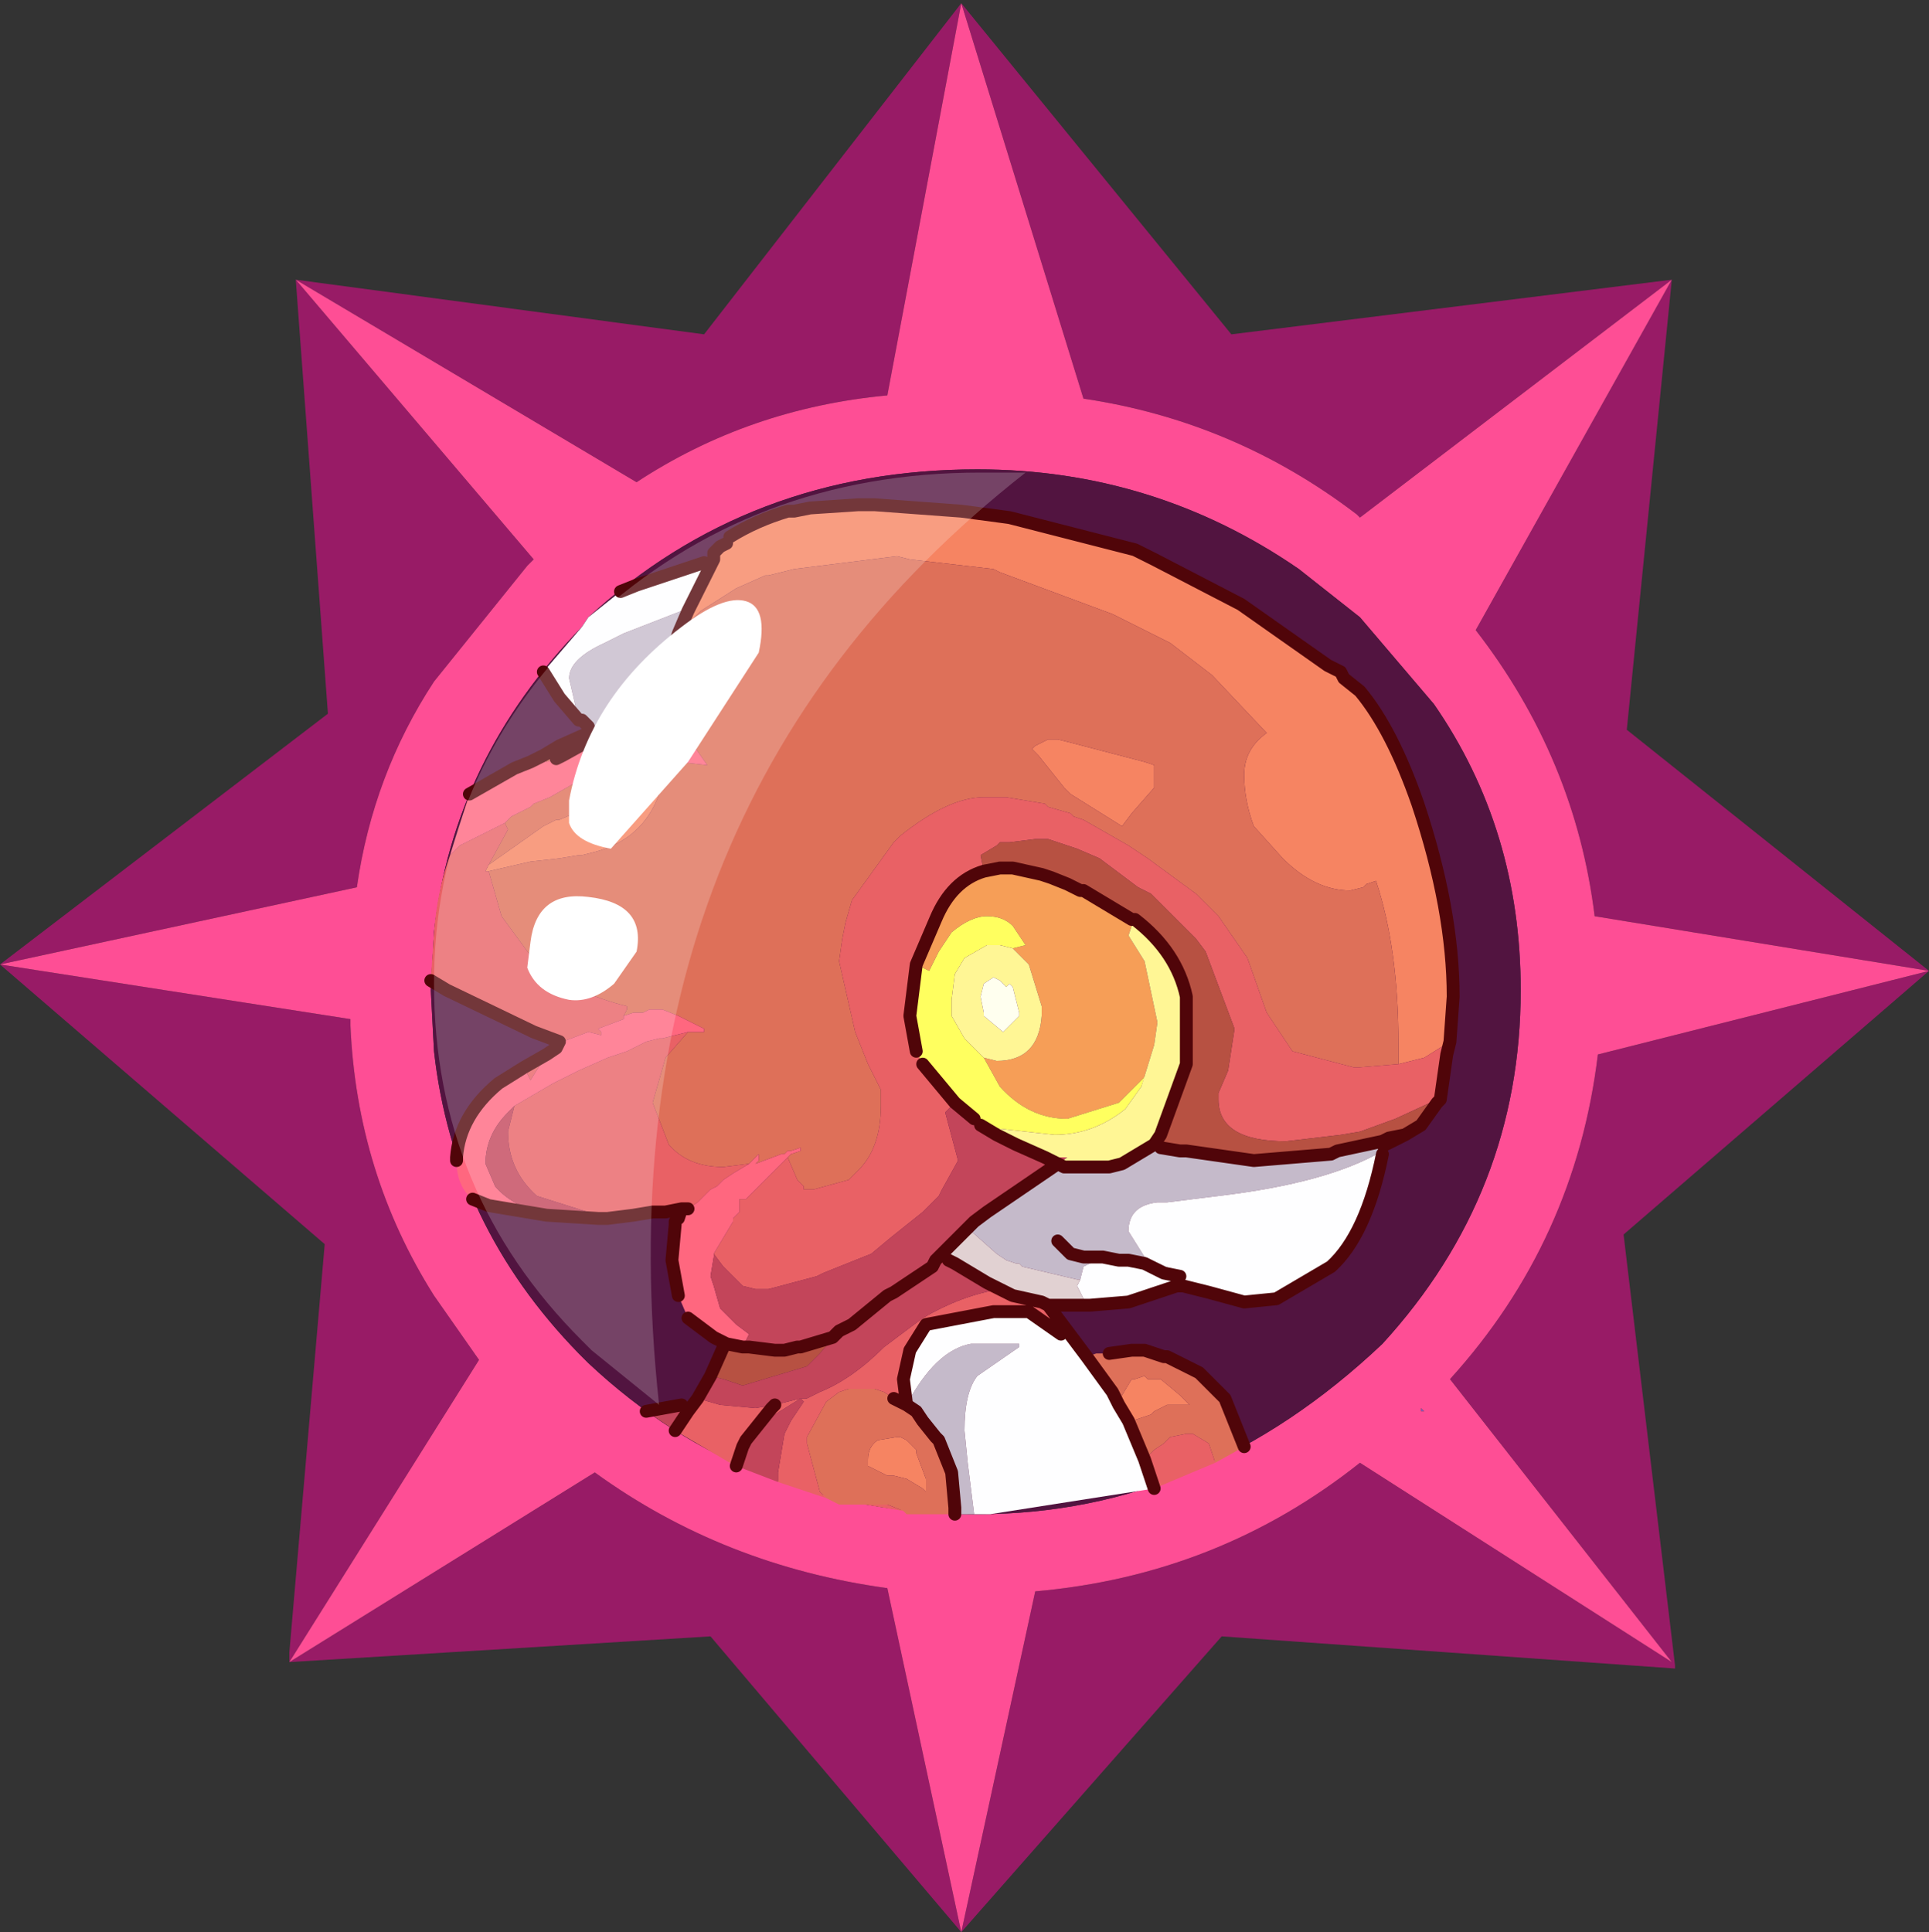 <?xml version="1.0" encoding="UTF-8" standalone="no"?>
<svg xmlns:ffdec="https://www.free-decompiler.com/flash" xmlns:xlink="http://www.w3.org/1999/xlink" ffdec:objectType="frame" height="30.05px" width="30.0px" xmlns="http://www.w3.org/2000/svg">
  <rect width="100%" height="100%" fill="#333333" stroke="none"/>
  <g transform="matrix(1.0, 0.0, 0.0, 1.0, 0.0, 0.0)">
    <use ffdec:characterId="1" height="30.0" transform="matrix(1.0, 0.0, 0.0, 1.0, 0.0, 0.0)" width="30.0" xlink:href="#shape0"/>
    <use ffdec:characterId="3" height="30.0" transform="matrix(1.0, 0.0, 0.0, 1.0, 0.0, 0.05)" width="30.0" xlink:href="#sprite0"/>
  </g>
  <defs>
    <g id="shape0" transform="matrix(1.0, 0.0, 0.0, 1.0, 0.0, 0.0)">
      <path d="M0.0 0.0 L30.0 0.0 30.0 30.0 0.0 30.0 0.0 0.0" fill="#33cc66" fill-opacity="0.0" fill-rule="evenodd" stroke="none"/>
    </g>
    <g id="sprite0" transform="matrix(1.0, 0.0, 0.0, 1.0, 0.0, 0.0)">
      <use ffdec:characterId="2" height="30.0" transform="matrix(1.0, 0.0, 0.0, 1.0, 0.0, 0.0)" width="30.0" xlink:href="#shape1"/>
    </g>
    <g id="shape1" transform="matrix(1.0, 0.0, 0.0, 1.0, 0.0, 0.0)">
      <path d="M22.1 21.85 L22.15 21.9 22.1 21.9 22.1 21.85" fill="url(#gradient0)" fill-rule="evenodd" stroke="none"/>
      <path d="M25.3 11.3 L30.0 15.05 25.25 19.15 26.05 25.85 26.05 25.9 19.0 25.4 14.95 30.0 11.05 25.4 4.5 25.8 4.5 25.65 5.05 19.3 0.0 14.95 5.1 11.05 4.6 4.3 10.95 5.15 14.95 0.0 19.15 5.15 26.0 4.3 25.3 11.3 M21.1 7.95 Q19.2 6.5 16.85 6.15 L14.95 0.0 13.8 6.1 Q11.65 6.3 9.9 7.45 L4.6 4.3 8.3 8.65 8.2 8.75 6.75 10.55 Q5.8 12.0 5.55 13.75 L0.0 14.95 5.45 15.8 5.45 15.9 Q5.55 18.2 6.75 20.1 L7.45 21.1 4.5 25.8 9.25 22.85 Q11.25 24.3 13.8 24.65 L14.95 30.0 16.1 24.7 Q18.95 24.45 21.15 22.7 L26.0 25.8 22.55 21.4 Q24.5 19.25 24.85 16.35 L30.0 15.05 24.8 14.2 Q24.5 11.75 22.95 9.75 L26.0 4.3 21.15 8.0 21.1 7.95" fill="#981b66" fill-rule="evenodd" stroke="none"/>
      <path d="M21.1 7.95 L21.15 8.0 26.0 4.3 22.95 9.75 Q24.5 11.75 24.8 14.2 L30.0 15.05 24.85 16.35 Q24.5 19.25 22.55 21.4 L26.0 25.8 21.15 22.7 Q18.95 24.45 16.1 24.7 L14.95 30.0 13.8 24.65 Q11.25 24.3 9.25 22.85 L4.5 25.8 7.45 21.1 6.75 20.1 Q5.55 18.2 5.45 15.9 L5.45 15.8 0.0 14.95 5.55 13.75 Q5.8 12.0 6.75 10.55 L8.2 8.75 8.3 8.65 4.6 4.3 9.9 7.45 Q11.65 6.3 13.8 6.1 L14.95 0.0 16.85 6.15 Q19.2 6.5 21.1 7.95 M21.15 9.55 L20.2 8.8 Q17.95 7.25 15.2 7.25 11.65 7.25 9.15 9.55 L9.05 9.7 Q7.05 11.75 6.75 14.45 L6.7 15.35 6.75 16.3 Q7.05 19.0 9.0 21.0 L9.15 21.15 Q11.65 23.5 15.2 23.5 18.7 23.5 21.5 20.85 23.65 18.5 23.65 15.35 23.65 12.85 22.3 10.9 L21.15 9.55 M22.1 21.85 L22.1 21.9 22.15 21.9 22.1 21.85" fill="#fe4e95" fill-rule="evenodd" stroke="none"/>
      <path d="M21.15 9.55 L22.3 10.9 Q23.65 12.85 23.65 15.35 23.65 18.5 21.5 20.85 18.7 23.5 15.2 23.5 11.65 23.5 9.15 21.15 L9.0 21.0 Q7.05 19.0 6.75 16.3 L6.7 15.35 6.75 14.45 Q7.05 11.75 9.05 9.7 L9.15 9.55 Q11.65 7.25 15.2 7.25 17.95 7.25 20.2 8.8 L21.15 9.55" fill="#521440" fill-rule="evenodd" stroke="none"/>
      <path d="M11.35 8.3 Q11.75 8.05 12.25 7.9 L12.35 7.9 12.6 7.85 13.35 7.8 13.6 7.8 14.95 7.9 15.7 8.0 17.65 8.5 17.95 8.65 19.3 9.35 20.65 10.3 20.75 10.35 20.85 10.4 20.9 10.5 21.15 10.7 Q21.65 11.3 22.05 12.45 22.6 14.1 22.6 15.45 L22.55 16.15 22.15 16.4 21.75 16.5 21.75 16.2 Q21.75 14.7 21.4 13.65 L21.25 13.7 21.2 13.75 21.0 13.8 Q20.45 13.8 19.95 13.3 L19.5 12.8 Q19.35 12.4 19.35 12.0 19.35 11.6 19.7 11.35 L18.85 10.45 18.2 9.95 17.3 9.5 15.55 8.85 15.45 8.8 14.15 8.65 13.95 8.6 12.35 8.8 11.95 8.9 11.9 8.9 11.45 9.1 10.9 9.45 10.55 9.8 10.7 9.45 11.05 8.75 11.1 8.65 11.1 8.55 11.2 8.45 11.3 8.4 11.35 8.3 M7.6 13.4 L8.45 12.8 8.65 12.7 8.7 12.7 9.05 12.55 9.95 12.25 10.25 12.3 Q10.0 13.0 9.25 13.2 L9.05 13.25 9.0 13.25 8.7 13.3 8.25 13.35 7.6 13.5 7.55 13.5 7.6 13.4 M16.2 11.5 L16.3 11.45 16.45 11.45 16.65 11.5 17.8 11.8 17.95 11.85 17.95 12.2 17.6 12.6 17.45 12.8 16.65 12.3 16.55 12.2 16.15 11.7 16.05 11.6 16.1 11.55 16.2 11.5 M14.0 22.3 L14.1 22.35 14.15 22.4 14.2 22.45 14.25 22.5 14.25 22.55 14.4 22.95 14.4 23.15 14.35 23.1 14.1 22.95 13.9 22.9 13.8 22.9 13.5 22.75 13.5 22.65 Q13.5 22.45 13.65 22.35 L13.95 22.3 14.0 22.3 M17.4 21.8 L17.45 21.65 17.6 21.4 17.65 21.4 17.8 21.35 17.85 21.4 17.9 21.4 18.05 21.4 18.35 21.65 18.5 21.8 18.15 21.8 17.95 21.9 17.9 21.95 17.6 22.05 17.55 22.05 17.4 21.8" fill="#f68462" fill-rule="evenodd" stroke="none"/>
      <path d="M21.65 17.7 L21.55 17.75 21.5 17.75 21.6 17.65 21.65 17.7 M16.9 21.05 L17.05 21.0 17.25 21.0 17.6 20.95 17.8 20.95 18.1 21.05 18.15 21.05 18.65 21.3 19.05 21.7 19.35 22.45 18.9 22.7 18.8 22.4 18.55 22.25 18.45 22.25 18.2 22.3 18.1 22.4 17.95 22.5 17.8 22.65 17.55 22.05 17.6 22.05 17.9 21.95 17.95 21.9 18.15 21.8 18.5 21.8 18.35 21.65 18.05 21.4 17.9 21.4 17.85 21.4 17.8 21.35 17.65 21.4 17.6 21.4 17.45 21.65 17.4 21.8 17.3 21.6 16.9 21.05 M14.85 23.5 L14.1 23.5 14.05 23.45 13.8 23.35 13.7 23.35 13.5 23.35 13.45 23.35 13.3 23.35 13.15 23.35 13.05 23.35 12.85 23.25 12.8 23.2 12.75 23.15 12.55 22.4 12.55 22.3 12.85 21.75 13.05 21.6 13.2 21.55 13.3 21.55 13.55 21.55 13.6 21.55 13.75 21.6 13.9 21.7 14.1 21.8 14.25 21.9 14.35 22.05 14.55 22.3 14.6 22.35 14.8 22.85 14.85 23.4 14.85 23.5 M11.45 22.75 L11.35 22.7 11.55 22.45 11.45 22.75 M10.55 18.9 L10.6 18.75 10.7 18.75 10.55 18.9 M8.45 11.7 L8.7 11.55 9.15 11.35 9.15 11.3 9.2 11.45 8.75 11.7 8.65 11.75 8.5 11.8 8.45 11.7 M10.55 9.8 L10.9 9.45 11.45 9.1 11.9 8.9 11.95 8.9 12.35 8.8 13.95 8.6 14.15 8.65 15.45 8.8 15.55 8.85 17.3 9.5 18.2 9.95 18.85 10.45 19.7 11.35 Q19.35 11.6 19.35 12.0 19.35 12.4 19.5 12.8 L19.95 13.3 Q20.45 13.8 21.0 13.8 L21.2 13.75 21.25 13.7 21.4 13.65 Q21.75 14.7 21.75 16.2 L21.75 16.5 21.15 16.55 21.05 16.55 20.1 16.3 19.7 15.7 19.4 14.85 18.95 14.2 18.7 13.95 18.6 13.85 17.85 13.3 17.55 13.1 16.85 12.7 16.7 12.65 16.65 12.6 16.3 12.5 16.25 12.45 15.65 12.35 15.4 12.35 15.3 12.35 Q14.75 12.35 14.0 12.95 L13.9 13.05 13.25 13.95 13.15 14.3 13.1 14.55 13.05 14.9 13.3 16.0 13.5 16.5 13.55 16.6 13.65 16.8 13.7 16.9 13.7 17.15 Q13.7 17.8 13.35 18.15 L13.2 18.3 12.65 18.45 12.5 18.45 12.5 18.4 12.4 18.3 12.25 17.95 12.3 17.9 12.45 17.85 12.45 17.8 12.3 17.85 12.25 17.85 12.2 17.9 12.15 17.9 11.75 18.05 11.8 18.0 11.8 17.9 11.65 18.05 11.25 18.1 Q10.7 18.1 10.4 17.75 L10.15 17.1 10.35 16.4 10.7 16.0 10.95 16.0 10.95 15.95 10.85 15.9 10.55 15.75 10.3 15.65 10.1 15.65 10.0 15.7 9.85 15.7 9.7 15.75 9.75 15.65 9.75 15.6 Q8.95 15.4 8.35 14.95 L7.8 14.2 7.6 13.5 8.25 13.35 8.7 13.3 9.0 13.25 9.05 13.25 9.25 13.2 Q10.0 13.0 10.25 12.3 L9.95 12.25 9.05 12.55 8.7 12.7 8.65 12.7 8.45 12.8 7.6 13.4 7.9 12.85 7.85 12.75 7.95 12.65 8.25 12.5 8.3 12.45 8.55 12.35 8.9 12.15 10.05 11.85 10.35 11.8 10.55 11.8 11.0 11.85 10.65 11.35 10.2 11.05 10.15 11.05 10.15 10.95 10.5 9.95 10.55 9.8 M16.2 11.5 L16.1 11.55 16.05 11.6 16.15 11.7 16.55 12.2 16.65 12.3 17.45 12.8 17.6 12.6 17.95 12.2 17.95 11.85 17.8 11.8 16.65 11.5 16.45 11.45 16.3 11.45 16.2 11.5 M14.0 22.3 L13.95 22.3 13.65 22.35 Q13.5 22.45 13.5 22.65 L13.5 22.75 13.8 22.9 13.9 22.9 14.1 22.95 14.35 23.1 14.4 23.15 14.4 22.95 14.25 22.55 14.25 22.5 14.2 22.45 14.15 22.4 14.1 22.35 14.0 22.3" fill="#de7059" fill-rule="evenodd" stroke="none"/>
      <path d="M22.55 16.15 L22.5 16.35 22.4 17.05 22.35 17.1 22.35 17.05 21.7 17.35 21.15 17.55 20.85 17.6 20.0 17.7 Q18.95 17.7 18.95 17.05 L18.95 16.95 19.1 16.6 19.2 15.95 18.75 14.75 18.6 14.55 17.95 13.9 17.9 13.85 17.7 13.75 17.1 13.3 16.75 13.15 16.45 13.05 16.3 13.0 16.1 13.0 15.7 13.05 15.55 13.05 15.5 13.1 15.25 13.25 15.3 13.5 Q14.8 13.65 14.55 14.25 L14.4 14.6 14.25 14.95 14.15 15.75 14.25 16.3 14.35 16.5 14.85 17.1 14.7 17.25 14.9 18.0 14.65 18.45 14.6 18.55 14.35 18.8 14.1 19.0 13.85 19.2 13.55 19.45 13.3 19.55 12.8 19.75 12.7 19.8 11.95 20.0 11.85 20.0 11.75 20.0 11.55 19.95 11.25 19.65 11.1 19.45 11.4 18.95 11.4 18.9 11.5 18.8 11.5 18.75 11.5 18.6 11.6 18.6 12.2 18.0 12.25 17.95 12.4 18.3 12.5 18.4 12.5 18.45 12.65 18.45 13.2 18.3 13.35 18.15 Q13.7 17.8 13.7 17.15 L13.7 16.9 13.65 16.8 13.55 16.6 13.5 16.5 13.3 16.0 13.05 14.9 13.1 14.55 13.15 14.3 13.25 13.95 13.9 13.05 14.0 12.95 Q14.75 12.35 15.3 12.35 L15.4 12.35 15.65 12.35 16.25 12.45 16.3 12.5 16.65 12.6 16.7 12.65 16.85 12.7 17.55 13.1 17.85 13.3 18.6 13.85 18.7 13.95 18.95 14.2 19.4 14.85 19.7 15.7 20.1 16.3 21.05 16.55 21.15 16.55 21.75 16.5 22.15 16.4 22.55 16.15 M16.3 20.25 L16.6 20.65 16.5 20.7 16.0 20.35 15.45 20.35 14.4 20.55 14.15 20.95 14.05 21.4 14.1 21.8 13.9 21.7 13.75 21.6 13.6 21.55 13.55 21.55 13.3 21.55 13.2 21.55 13.05 21.6 12.85 21.75 12.55 22.3 12.55 22.4 12.75 23.15 12.8 23.2 12.85 23.25 12.1 23.0 12.1 22.85 12.2 22.25 12.3 22.05 12.5 21.75 12.45 21.7 12.55 21.7 12.65 21.65 12.75 21.6 Q13.25 21.4 13.75 20.9 L14.35 20.45 Q14.95 20.1 15.55 20.0 L15.75 20.1 16.2 20.2 16.3 20.25 M18.9 22.7 L17.95 23.1 17.8 22.65 17.95 22.5 18.1 22.4 18.2 22.3 18.45 22.25 18.55 22.25 18.8 22.4 18.9 22.7 M14.05 23.45 L13.45 23.35 13.5 23.35 13.7 23.35 13.8 23.35 14.05 23.45 M11.35 22.7 L10.5 22.2 10.7 21.9 10.85 21.7 11.2 21.8 11.75 21.85 12.05 21.8 12.45 21.7 12.05 21.95 12.0 21.85 12.05 21.8 12.0 21.85 11.6 22.35 11.55 22.45 11.35 22.7 M10.6 18.75 L10.35 18.8 10.15 18.8 9.85 18.85 9.45 18.9 9.4 18.9 9.3 18.9 9.3 18.85 8.35 18.55 Q7.9 18.15 7.9 17.55 L8.0 17.15 8.6 16.8 8.7 16.75 9.0 16.6 9.45 16.4 9.6 16.35 9.75 16.3 10.05 16.15 10.25 16.1 10.3 16.1 10.7 16.0 10.35 16.4 10.15 17.1 10.4 17.75 Q10.7 18.1 11.25 18.1 L11.65 18.05 11.4 18.2 11.25 18.3 11.15 18.4 11.05 18.45 10.95 18.55 10.85 18.65 10.7 18.75 10.6 18.75 M8.15 16.55 L8.5 16.35 8.25 16.75 8.15 16.55 M8.7 16.15 L8.3 16.0 6.95 15.35 6.7 15.2 6.75 14.45 Q6.8 13.8 7.0 13.25 L7.15 13.1 7.85 12.75 7.9 12.85 7.6 13.4 7.55 13.5 7.6 13.5 7.8 14.2 8.35 14.95 Q8.95 15.4 9.75 15.6 L9.75 15.65 9.7 15.75 9.7 15.8 9.3 15.95 9.35 16.0 9.35 16.05 9.15 16.0 8.75 16.15 8.7 16.15" fill="#e96165" fill-rule="evenodd" stroke="none"/>
      <path d="M22.35 17.1 L22.1 17.45 21.85 17.6 21.65 17.7 21.6 17.65 21.5 17.7 20.8 17.85 20.7 17.9 19.5 18.0 18.45 17.85 18.35 17.85 18.05 17.8 17.95 17.75 18.05 17.6 18.45 16.5 18.45 15.45 Q18.3 14.75 17.65 14.25 L17.6 14.25 16.85 13.8 16.8 13.8 16.6 13.7 16.35 13.6 16.2 13.55 15.75 13.45 15.55 13.45 15.3 13.5 15.25 13.25 15.5 13.1 15.55 13.05 15.7 13.05 16.1 13.0 16.3 13.0 16.45 13.05 16.75 13.15 17.1 13.3 17.7 13.75 17.9 13.85 17.95 13.9 18.6 14.55 18.75 14.75 19.2 15.95 19.1 16.6 18.95 16.95 18.95 17.05 Q18.95 17.7 20.0 17.7 L20.85 17.6 21.15 17.55 21.7 17.35 22.35 17.05 22.35 17.1 M11.05 21.35 L11.25 20.9 11.3 20.85 11.55 20.9 11.65 20.9 12.05 20.95 12.2 20.95 12.4 20.9 12.45 20.9 12.95 20.75 13.05 20.65 12.75 21.0 12.55 21.2 11.55 21.5 11.25 21.4 11.05 21.35 M21.85 17.6 L21.6 17.65 21.85 17.6 M14.55 19.55 L14.65 19.45 14.7 19.5 14.55 19.55" fill="#b75142" fill-rule="evenodd" stroke="none"/>
      <path d="M21.5 17.75 L21.5 17.85 Q20.65 18.35 18.95 18.55 L18.15 18.65 18.0 18.65 Q17.55 18.7 17.55 19.1 L17.8 19.5 18.35 19.75 18.35 19.8 18.1 19.75 18.0 19.7 17.8 19.6 17.55 19.55 17.4 19.55 17.4 19.45 17.25 19.45 17.15 19.5 16.85 19.65 16.8 19.85 16.75 19.85 15.9 19.65 15.85 19.6 15.8 19.6 15.65 19.55 15.5 19.45 15.05 19.05 15.15 18.95 15.35 18.8 16.45 18.05 16.55 18.1 16.6 18.1 16.95 18.1 17.0 18.1 17.25 18.1 17.45 18.05 17.95 17.75 18.05 17.8 18.35 17.85 18.45 17.85 19.5 18.0 20.7 17.9 20.8 17.85 21.5 17.7 21.5 17.75 M15.15 23.5 L14.85 23.5 14.85 23.4 14.8 22.85 14.6 22.35 14.55 22.3 14.35 22.05 14.25 21.9 14.1 21.8 Q14.55 20.95 15.1 20.85 L15.85 20.85 15.85 20.9 15.2 21.35 Q15.0 21.6 15.0 22.2 L15.05 22.7 15.15 23.5 M9.15 11.3 L9.15 11.25 9.05 11.15 9.0 11.15 8.85 10.5 Q8.85 10.2 9.4 9.95 L9.7 9.8 10.6 9.45 10.7 9.45 10.55 9.8 10.5 9.95 10.15 10.95 10.15 11.05 9.75 11.15 9.6 11.25 9.25 11.45 9.2 11.45 9.15 11.3 M16.45 19.25 L16.65 19.45 16.85 19.5 17.15 19.5 16.85 19.5 16.65 19.45 16.45 19.25" fill="#c5baca" fill-rule="evenodd" stroke="none"/>
      <path d="M21.5 17.85 L21.5 17.9 Q21.25 19.15 20.7 19.65 L19.85 20.15 19.35 20.2 18.8 20.05 18.4 19.95 18.3 19.95 18.0 20.05 17.85 20.1 17.55 20.2 16.95 20.25 16.85 20.15 16.75 19.95 16.8 19.85 16.85 19.65 17.15 19.5 17.4 19.55 17.15 19.5 17.25 19.45 17.4 19.45 17.4 19.55 17.55 19.55 17.8 19.6 18.0 19.7 18.1 19.75 18.35 19.8 18.35 19.75 17.8 19.5 17.55 19.1 Q17.55 18.7 18.0 18.65 L18.15 18.65 18.95 18.55 Q20.65 18.35 21.5 17.85 M16.6 20.65 L16.9 21.05 17.3 21.6 17.4 21.8 17.55 22.05 17.8 22.65 17.95 23.1 15.4 23.5 15.15 23.5 15.05 22.7 15.0 22.2 Q15.0 21.6 15.2 21.35 L15.85 20.9 15.85 20.85 15.1 20.85 Q14.55 20.95 14.1 21.8 L14.05 21.4 14.15 20.95 14.4 20.55 15.45 20.35 16.0 20.35 16.5 20.7 16.6 20.65 M9.0 11.15 L8.7 10.8 8.45 10.4 9.05 9.7 9.15 9.55 9.65 9.15 9.9 9.05 10.95 8.7 11.05 8.75 10.7 9.45 10.6 9.45 9.7 9.8 9.4 9.95 Q8.85 10.2 8.85 10.5 L9.0 11.15 M21.5 17.7 L21.6 17.65 21.5 17.75 21.5 17.7" fill="#fefeff" fill-rule="evenodd" stroke="none"/>
      <path d="M11.3 20.85 L11.1 20.75 10.7 20.45 10.55 20.1 10.45 19.55 10.5 19.0 10.5 18.95 10.55 18.9 10.7 18.75 10.85 18.65 10.95 18.55 11.05 18.45 11.15 18.4 11.25 18.3 11.4 18.2 11.65 18.05 11.8 17.9 11.8 18.0 11.75 18.05 12.15 17.9 12.2 17.9 12.25 17.85 12.3 17.85 12.45 17.8 12.45 17.85 12.3 17.9 12.25 17.95 12.2 18.0 11.6 18.6 11.5 18.6 11.5 18.75 11.5 18.8 11.4 18.9 11.4 18.95 11.1 19.45 11.1 19.5 11.05 19.8 11.1 19.95 11.2 20.3 11.4 20.5 11.45 20.55 11.65 20.7 11.6 20.8 11.55 20.9 11.3 20.85 M8.5 18.85 L7.6 18.7 7.35 18.6 Q7.1 18.4 7.1 18.0 L7.1 17.95 Q7.15 17.3 7.75 16.8 L8.15 16.55 8.25 16.75 8.5 16.35 8.65 16.25 8.7 16.15 8.75 16.15 9.15 16.0 9.35 16.05 9.35 16.0 9.3 15.95 9.7 15.8 9.7 15.75 9.85 15.7 10.0 15.7 10.1 15.65 10.3 15.65 10.55 15.75 10.85 15.9 10.95 15.95 10.95 16.0 10.7 16.0 10.3 16.1 10.25 16.1 10.05 16.15 9.75 16.3 9.6 16.35 9.45 16.4 9.0 16.6 8.7 16.75 8.6 16.8 8.0 17.15 7.9 17.25 Q7.55 17.6 7.55 18.05 L7.7 18.4 Q7.95 18.7 8.5 18.85 M7.0 13.25 L7.3 12.3 8.0 11.9 8.25 11.8 8.45 11.7 8.5 11.8 8.65 11.75 8.75 11.7 9.2 11.45 9.25 11.45 9.6 11.25 9.75 11.15 10.15 11.05 10.2 11.05 10.65 11.35 11.0 11.85 10.55 11.8 10.35 11.8 10.05 11.85 8.9 12.15 8.55 12.35 8.3 12.45 8.25 12.5 7.95 12.65 7.85 12.75 7.15 13.1 7.0 13.25" fill="#ff677f" fill-rule="evenodd" stroke="none"/>
      <path d="M12.1 23.0 L11.45 22.75 11.55 22.45 11.6 22.35 12.0 21.85 12.05 21.95 12.45 21.7 12.05 21.8 11.75 21.85 11.2 21.8 10.85 21.7 11.05 21.35 11.25 21.4 11.55 21.5 12.55 21.2 12.75 21.0 13.05 20.65 12.95 20.75 12.45 20.9 12.4 20.9 12.2 20.95 12.05 20.95 11.65 20.9 11.55 20.9 11.6 20.8 11.65 20.7 11.45 20.55 11.4 20.5 11.2 20.3 11.1 19.95 11.05 19.8 11.1 19.5 11.1 19.45 11.25 19.65 11.55 19.95 11.75 20.0 11.85 20.0 11.95 20.0 12.7 19.8 12.8 19.75 13.3 19.55 13.55 19.45 13.85 19.2 14.1 19.0 14.35 18.8 14.6 18.55 14.65 18.45 14.9 18.0 14.7 17.25 14.85 17.1 15.15 17.35 15.25 17.45 15.5 17.6 15.8 17.75 16.25 17.95 16.45 18.05 16.25 17.95 16.6 17.95 16.45 18.05 15.35 18.8 15.15 18.95 15.05 19.05 15.0 19.1 14.65 19.45 14.55 19.55 14.5 19.65 13.9 20.05 13.8 20.1 13.25 20.55 13.05 20.65 13.25 20.55 13.8 20.1 13.9 20.05 14.5 19.65 14.55 19.55 14.7 19.5 14.75 19.55 14.85 19.6 15.35 19.9 15.55 20.0 Q14.95 20.1 14.35 20.45 L13.75 20.9 Q13.25 21.4 12.75 21.6 L12.65 21.65 12.55 21.7 12.45 21.7 12.5 21.75 12.3 22.05 12.2 22.25 12.1 22.85 12.1 23.0 M10.5 22.2 L10.05 21.9 10.6 21.8 10.7 21.9 10.5 22.2 M9.3 18.9 L8.5 18.85 Q7.95 18.7 7.7 18.4 L7.55 18.05 Q7.55 17.6 7.9 17.25 L8.0 17.15 7.9 17.55 Q7.9 18.15 8.35 18.55 L9.3 18.85 9.3 18.9" fill="#c3455a" fill-rule="evenodd" stroke="none"/>
      <path d="M15.3 13.5 L15.55 13.45 15.75 13.45 16.2 13.55 16.35 13.6 16.6 13.7 16.8 13.8 16.85 13.8 17.6 14.25 17.65 14.25 17.6 14.35 17.55 14.5 17.8 14.9 18.0 15.85 17.95 16.2 17.75 16.85 17.8 16.7 17.45 17.05 17.4 17.1 16.6 17.35 Q16.0 17.35 15.55 16.85 L15.3 16.4 15.5 16.45 Q16.15 16.45 16.2 15.75 L16.2 15.6 16.0 14.95 15.75 14.7 15.95 14.65 15.75 14.35 Q15.6 14.2 15.35 14.2 15.1 14.2 14.8 14.45 L14.6 14.75 14.45 15.05 14.25 14.95 14.4 14.6 14.55 14.25 Q14.8 13.65 15.3 13.5" fill="#f69e57" fill-rule="evenodd" stroke="none"/>
      <path d="M15.75 14.7 L15.55 14.65 15.35 14.65 15.0 14.85 14.85 15.1 14.8 15.5 14.8 15.75 15.0 16.1 15.3 16.4 15.55 16.85 Q16.0 17.35 16.6 17.35 L17.4 17.1 17.45 17.05 17.8 16.7 17.75 16.85 17.5 17.2 Q17.0 17.6 16.4 17.6 L15.5 17.5 15.5 17.6 15.25 17.45 15.15 17.35 14.85 17.1 14.35 16.5 14.25 16.3 14.15 15.75 14.25 14.95 14.45 15.05 14.6 14.75 14.8 14.45 Q15.1 14.2 15.35 14.2 15.6 14.2 15.75 14.35 L15.95 14.65 15.75 14.7" fill="#ffff5f" fill-rule="evenodd" stroke="none"/>
      <path d="M17.65 14.25 Q18.3 14.75 18.45 15.45 L18.45 16.5 18.05 17.6 17.95 17.75 17.45 18.05 17.25 18.1 17.0 18.1 16.95 18.1 16.6 18.1 16.55 18.1 16.45 18.05 16.6 17.95 16.25 17.95 15.8 17.75 15.5 17.6 15.5 17.5 16.4 17.6 Q17.0 17.6 17.5 17.2 L17.75 16.85 17.95 16.2 18.0 15.85 17.8 14.9 17.55 14.5 17.6 14.35 17.65 14.25 M15.3 16.4 L15.0 16.1 14.8 15.75 14.8 15.5 14.85 15.1 15.0 14.85 15.35 14.65 15.55 14.65 15.75 14.7 16.0 14.95 16.2 15.6 16.2 15.75 Q16.15 16.45 15.5 16.45 L15.3 16.4 M15.3 15.25 L15.25 15.45 15.3 15.7 15.3 15.75 15.6 16.0 15.85 15.75 15.85 15.7 15.75 15.3 15.7 15.25 15.65 15.3 15.55 15.2 15.45 15.15 15.3 15.25" fill="#fff695" fill-rule="evenodd" stroke="none"/>
      <path d="M15.3 15.25 L15.45 15.15 15.55 15.2 15.65 15.3 15.7 15.25 15.75 15.3 15.85 15.7 15.85 15.75 15.6 16.0 15.3 15.75 15.3 15.7 15.25 15.45 15.3 15.25" fill="#ffffef" fill-rule="evenodd" stroke="none"/>
      <path d="M16.95 20.25 L16.75 20.25 16.3 20.25 16.2 20.2 15.75 20.1 15.55 20.0 15.35 19.9 14.85 19.6 14.75 19.55 14.7 19.5 14.65 19.45 15.0 19.1 15.05 19.05 15.5 19.45 15.65 19.55 15.8 19.6 15.85 19.6 15.9 19.65 16.75 19.85 16.8 19.85 16.75 19.95 16.85 20.15 16.95 20.25" fill="#e1d1d2" fill-rule="evenodd" stroke="none"/>
      <path d="M11.35 8.3 Q11.75 8.05 12.25 7.9 L12.35 7.9 12.6 7.85 13.35 7.8 13.6 7.8 14.95 7.9 15.7 8.0 17.65 8.5 17.95 8.65 19.3 9.35 20.65 10.3 20.75 10.35 20.85 10.4 20.9 10.5 21.15 10.7 Q21.65 11.3 22.05 12.45 22.6 14.1 22.6 15.45 L22.55 16.15 22.5 16.35 22.4 17.05 22.35 17.1 22.1 17.45 21.85 17.6 21.65 17.7 21.55 17.75 21.5 17.75 21.6 17.65 21.85 17.6 M21.5 17.9 Q21.25 19.15 20.7 19.65 L19.85 20.15 19.35 20.2 18.8 20.05 18.4 19.95 18.3 19.95 18.0 20.05 17.85 20.1 17.55 20.2 16.95 20.25 16.75 20.25 16.3 20.25 16.6 20.65 16.9 21.05 17.3 21.6 17.4 21.8 17.55 22.05 17.8 22.65 17.95 23.1 M17.25 21.0 L17.6 20.95 17.8 20.95 18.1 21.05 18.15 21.05 18.65 21.3 19.05 21.7 19.35 22.45 M10.05 21.9 L10.6 21.8 M10.7 21.9 L10.85 21.7 11.05 21.35 11.25 20.9 11.3 20.85 11.1 20.75 10.7 20.45 M10.55 20.1 L10.45 19.55 10.5 19.0 10.5 18.95 M10.55 18.9 L10.6 18.75 10.35 18.8 10.15 18.8 9.85 18.85 9.45 18.9 9.4 18.9 9.3 18.9 8.5 18.85 7.6 18.7 7.35 18.6 M7.1 18.0 L7.1 17.95 Q7.15 17.3 7.75 16.8 L8.15 16.55 8.5 16.35 8.65 16.25 8.7 16.15 8.3 16.0 6.95 15.35 6.7 15.2 M7.3 12.3 L8.0 11.9 8.25 11.8 8.45 11.7 8.7 11.55 9.15 11.35 9.15 11.3 M9.15 11.25 L9.05 11.15 M9.0 11.15 L8.7 10.8 8.45 10.4 M9.65 9.15 L9.9 9.05 10.95 8.7 M11.05 8.75 L11.1 8.65 11.1 8.55 11.2 8.45 11.3 8.4 M10.55 9.8 L10.5 9.95 10.15 10.95 10.15 11.05 9.75 11.15 9.6 11.25 9.25 11.45 9.2 11.45 8.75 11.7 8.65 11.75 M15.3 13.5 L15.55 13.45 15.75 13.45 16.2 13.55 16.35 13.6 16.6 13.7 16.8 13.8 16.85 13.8 17.6 14.25 17.65 14.25 Q18.3 14.75 18.45 15.45 L18.45 16.5 18.05 17.6 17.95 17.75 17.45 18.05 17.25 18.1 17.0 18.1 16.95 18.1 16.6 18.1 16.55 18.1 16.45 18.05 15.35 18.8 15.15 18.95 15.05 19.05 15.0 19.1 14.65 19.45 14.55 19.55 14.5 19.65 13.9 20.05 13.8 20.1 13.25 20.55 13.05 20.65 12.95 20.75 12.45 20.9 12.4 20.9 12.2 20.95 12.05 20.95 11.65 20.9 11.55 20.9 11.3 20.85 M18.05 17.8 L18.35 17.85 18.45 17.85 19.5 18.0 20.7 17.9 20.8 17.85 21.5 17.7 21.6 17.65 M10.55 9.8 L10.7 9.45 11.05 8.75 M14.25 14.95 L14.15 15.75 14.25 16.3 M14.35 16.5 L14.85 17.1 15.15 17.35 M15.25 17.45 L15.5 17.6 15.8 17.75 16.25 17.95 16.45 18.05 M17.15 19.5 L16.85 19.5 16.65 19.45 16.45 19.25 M15.3 13.5 Q14.8 13.65 14.55 14.25 L14.4 14.6 14.25 14.95 M14.75 19.55 L14.85 19.6 15.35 19.9 15.55 20.0 15.75 20.1 16.2 20.2 16.3 20.25 M13.9 21.7 L14.1 21.8 14.05 21.4 14.15 20.95 14.4 20.55 15.45 20.35 16.0 20.35 16.5 20.7 M10.7 18.75 L10.6 18.75 M12.05 21.8 L12.0 21.85 11.6 22.35 11.55 22.45 11.45 22.75 M10.7 21.9 L10.5 22.2 M14.1 21.8 L14.25 21.9 14.35 22.05 14.55 22.3 14.6 22.35 14.8 22.85 14.85 23.4 14.85 23.5 M18.35 19.8 L18.1 19.75 18.0 19.7 17.8 19.6 17.55 19.55 17.4 19.55 17.15 19.5" fill="none" stroke="#500509" stroke-linecap="round" stroke-linejoin="round" stroke-width="0.2"/>
      <path d="M6.75 15.25 Q6.75 12.05 9.1 9.7 L9.2 9.6 Q11.7 7.3 15.25 7.3 L15.95 7.3 Q9.25 12.55 10.25 21.8 L9.2 20.95 9.05 20.8 Q6.75 18.5 6.75 15.25" fill="#ffffff" fill-opacity="0.2" fill-rule="evenodd" stroke="none"/>
      <path d="M11.8 10.1 L10.7 11.8 9.5 13.15 Q8.95 13.05 8.85 12.75 L8.85 12.4 Q9.15 10.8 10.6 9.7 11.25 9.2 11.6 9.3 11.95 9.4 11.8 10.1 M9.55 15.25 Q9.2 15.55 8.85 15.5 8.35 15.4 8.2 15.0 L8.25 14.6 Q8.35 13.8 9.15 13.9 10.05 14.0 9.9 14.75 L9.55 15.25" fill="#ffffff" fill-rule="evenodd" stroke="none"/>
    </g>
    <linearGradient gradientTransform="matrix(0.007, 0.0, 0.0, 0.005, 20.5, 25.9)" gradientUnits="userSpaceOnUse" id="gradient0" spreadMethod="pad" x1="-819.2" x2="819.2">
      <stop offset="0.0" stop-color="#65298e"/>
      <stop offset="1.0" stop-color="#9a6cc5"/>
    </linearGradient>
  </defs>
</svg>
